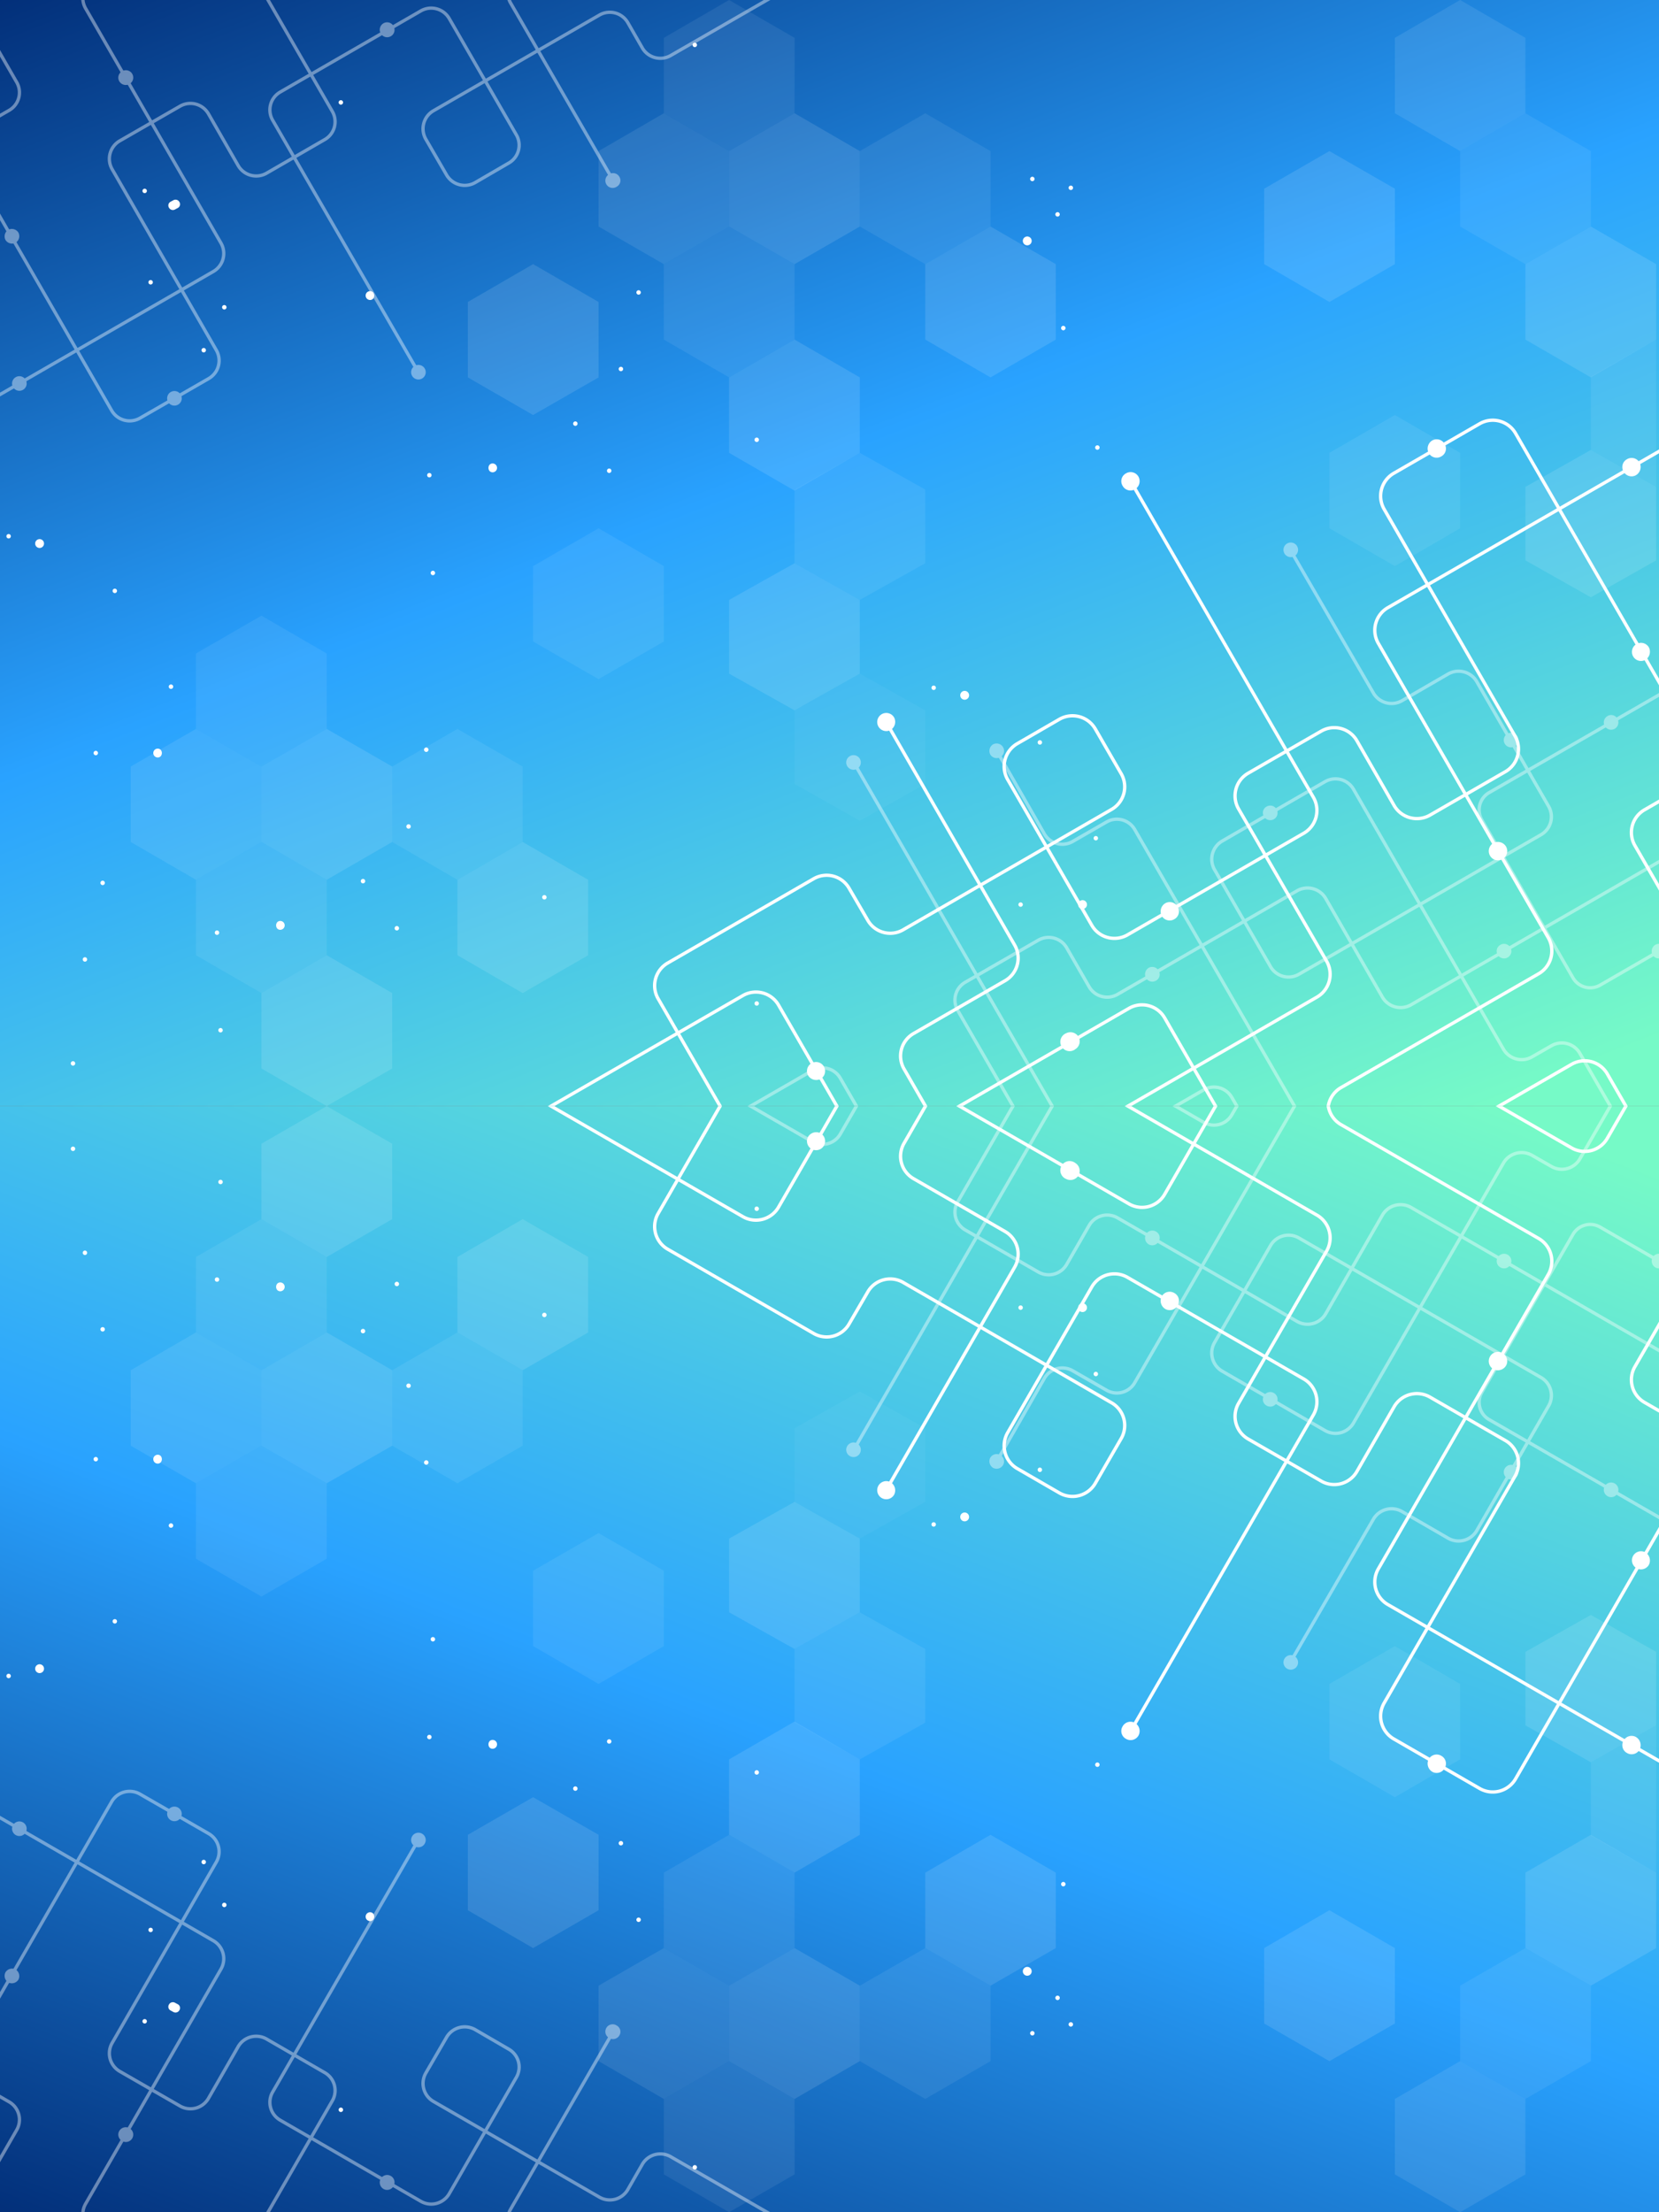 <svg xmlns="http://www.w3.org/2000/svg" xmlns:xlink="http://www.w3.org/1999/xlink" width="750" height="1000"><rect width="100%" height="100%" fill="#808080" stroke="none"/><defs><linearGradient id="b" x1=".136" y1="-.118" x2=".817" y2="1.04" gradientUnits="objectBoundingBox"><stop offset="0" stop-color="#002871"/><stop offset=".476" stop-color="#29a2ff"/><stop offset="1" stop-color="#76fac7"/></linearGradient><linearGradient id="a" x1="-8.027" y1="-4.839" x2="-8.027" y2="-5.838" gradientUnits="objectBoundingBox"><stop offset="0" stop-color="#fff" stop-opacity=".502"/><stop offset="1" stop-color="#fff"/></linearGradient><linearGradient id="c" x1="-8.027" y1="-4.847" x2="-8.027" y2="-5.847" xlink:href="#a"/><linearGradient id="d" x1="-8.042" y1="-4.847" x2="-8.042" y2="-5.847" xlink:href="#a"/><linearGradient id="e" x1="-8.027" y1="-4.846" x2="-8.027" y2="-5.847" xlink:href="#a"/><linearGradient id="f" x1="-8.027" y1="-4.846" x2="-8.027" y2="-5.847" xlink:href="#a"/><linearGradient id="g" x1="-8.042" y1="-4.846" x2="-8.042" y2="-5.847" xlink:href="#a"/><linearGradient id="h" x1="-8.028" y1="-4.846" x2="-8.028" y2="-5.846" xlink:href="#a"/><linearGradient id="i" x1="-8.027" y1="-4.839" x2="-8.027" y2="-5.838" xlink:href="#a"/><linearGradient id="j" x1="-8.027" y1="-4.996" x2="-8.027" y2="-5.996" xlink:href="#a"/><linearGradient id="k" x1="-8.027" y1="-4.846" x2="-8.027" y2="-5.847" xlink:href="#a"/><linearGradient id="l" x1="-8.028" y1="-4.996" x2="-8.028" y2="-5.996" xlink:href="#a"/><linearGradient id="m" x1="-8.028" y1="-4.996" x2="-8.028" y2="-5.996" xlink:href="#a"/><linearGradient id="n" x1="-8.027" y1="-4.846" x2="-8.027" y2="-5.847" xlink:href="#a"/><linearGradient id="o" x1="-8.042" y1="-4.839" x2="-8.042" y2="-5.838" xlink:href="#a"/><linearGradient id="p" x1="-8.028" y1="-4.847" x2="-8.028" y2="-5.847" xlink:href="#a"/><linearGradient id="q" x1="-8.027" y1="-4.847" x2="-8.027" y2="-5.847" xlink:href="#a"/><linearGradient id="r" x1="-8.027" y1="-4.988" x2="-8.027" y2="-5.987" xlink:href="#a"/><linearGradient id="s" x1="-8.027" y1="-4.839" x2="-8.027" y2="-5.837" xlink:href="#a"/><linearGradient id="t" x1="-16.583" y1="-4.988" x2="-16.583" y2="-5.987" xlink:href="#a"/><linearGradient id="u" x1="-8.027" y1="-4.846" x2="-8.027" y2="-5.847" xlink:href="#a"/><linearGradient id="v" x1="-8.027" y1="-4.839" x2="-8.027" y2="-5.837" xlink:href="#a"/><linearGradient id="w" x1="-8.027" y1="-4.839" x2="-8.027" y2="-5.837" xlink:href="#a"/><linearGradient id="x" x1="-8.028" y1="-4.847" x2="-8.028" y2="-5.847" xlink:href="#a"/><linearGradient id="y" x1="-8.042" y1="-4.847" x2="-8.042" y2="-5.847" xlink:href="#a"/><linearGradient id="z" x1="-8.027" y1="-4.847" x2="-8.027" y2="-5.847" xlink:href="#a"/><linearGradient id="A" x1="-8.028" y1="-4.846" x2="-8.028" y2="-5.847" xlink:href="#a"/><linearGradient id="C" x1=".136" y1="1.118" x2=".817" y2="-.04" xlink:href="#b"/><linearGradient id="D" x1="-8.027" y1="5.839" x2="-8.027" y2="6.838" xlink:href="#a"/><linearGradient id="E" x1="-8.027" y1="5.847" x2="-8.027" y2="6.847" xlink:href="#a"/><linearGradient id="F" x1="-8.042" y1="5.847" x2="-8.042" y2="6.847" xlink:href="#a"/><linearGradient id="G" x1="-8.027" y1="5.846" x2="-8.027" y2="6.847" xlink:href="#a"/><linearGradient id="H" x1="-8.027" y1="5.846" x2="-8.027" y2="6.847" xlink:href="#a"/><linearGradient id="I" x1="-8.042" y1="5.846" x2="-8.042" y2="6.847" xlink:href="#a"/><linearGradient id="J" x1="-8.028" y1="5.846" x2="-8.028" y2="6.846" xlink:href="#a"/><linearGradient id="K" x1="-8.027" y1="5.839" x2="-8.027" y2="6.838" xlink:href="#a"/><linearGradient id="L" x1="-8.027" y1="5.996" x2="-8.027" y2="6.996" xlink:href="#a"/><linearGradient id="M" x1="-8.027" y1="5.846" x2="-8.027" y2="6.847" xlink:href="#a"/><linearGradient id="N" x1="-8.028" y1="5.996" x2="-8.028" y2="6.996" xlink:href="#a"/><linearGradient id="O" x1="-8.028" y1="5.996" x2="-8.028" y2="6.996" xlink:href="#a"/><linearGradient id="P" x1="-8.027" y1="5.846" x2="-8.027" y2="6.847" xlink:href="#a"/><linearGradient id="Q" x1="-8.042" y1="5.839" x2="-8.042" y2="6.838" xlink:href="#a"/><linearGradient id="R" x1="-8.028" y1="5.847" x2="-8.028" y2="6.847" xlink:href="#a"/><linearGradient id="S" x1="-8.027" y1="5.847" x2="-8.027" y2="6.847" xlink:href="#a"/><linearGradient id="T" x1="-8.027" y1="5.988" x2="-8.027" y2="6.987" xlink:href="#a"/><linearGradient id="U" x1="-8.027" y1="5.839" x2="-8.027" y2="6.837" xlink:href="#a"/><linearGradient id="V" x1="-16.583" y1="5.988" x2="-16.583" y2="6.987" xlink:href="#a"/><linearGradient id="W" x1="-8.027" y1="5.846" x2="-8.027" y2="6.847" xlink:href="#a"/><linearGradient id="X" x1="-8.027" y1="5.839" x2="-8.027" y2="6.837" xlink:href="#a"/><linearGradient id="Y" x1="-8.027" y1="5.839" x2="-8.027" y2="6.837" xlink:href="#a"/><linearGradient id="Z" x1="-8.028" y1="5.847" x2="-8.028" y2="6.847" xlink:href="#a"/><linearGradient id="aa" x1="-8.042" y1="5.847" x2="-8.042" y2="6.847" xlink:href="#a"/><linearGradient id="ab" x1="-8.027" y1="5.847" x2="-8.027" y2="6.847" xlink:href="#a"/><linearGradient id="ac" x1="-8.028" y1="5.846" x2="-8.028" y2="6.847" xlink:href="#a"/><clipPath id="B"><path transform="translate(166.8 364.9)" fill="none" d="M0 0h750v500H0z"/></clipPath><clipPath id="ad"><path fill="none" d="M0 0h750v500H0z"/></clipPath></defs><path fill="url(#b)" d="M0 0h750v500H0z"/><g opacity=".23"><path d="M466.9 382l29.5-17.1L526 382v34.1l-29.6 17.1-29.5-17.1z" opacity=".6" fill="url(#a)" transform="translate(-166.8 -364.9)"/><path d="M466.9 484.3l29.5-17 29.6 17v34.1l-29.6 17.1-29.5-17.1z" opacity=".6" fill="url(#c)" transform="translate(-166.8 -364.9)"/><path d="M585.1 484.3l29.5-17 29.5 17v34.1l-29.5 17.1-29.5-17.1z" fill="url(#d)" transform="translate(-166.8 -364.9)"/><path d="M496.4 433.2l29.6-17.1 29.5 17.1v34.1l-29.5 17-29.6-17z" fill="url(#e)" transform="translate(-166.8 -364.9)"/><path d="M555.5 433.2l29.6-17.1 29.5 17.1v34.1l-29.5 17-29.6-17z" opacity=".6" fill="url(#f)" transform="translate(-166.8 -364.9)"/><path d="M437.4 433.2l29.5-17.1 29.5 17.1v34.1l-29.5 17-29.5-17z" opacity=".8" fill="url(#g)" transform="translate(-166.8 -364.9)"/><path d="M378.3 501.4l29.5-17.1 29.6 17.1v34.1l-29.6 17-29.5-17z" fill="url(#h)" transform="translate(-166.8 -364.9)"/><path d="M496.4 535.5l29.6-17.1 29.5 17.1v34.1L526 586.7l-29.6-17.1z" fill="url(#i)" transform="translate(-166.8 -364.9)"/><path d="M496.4 636.1l29.6-16.6 29.5 16.6v33.3L526 686l-29.6-16.6z" fill="url(#j)" transform="translate(-166.8 -364.9)"/><path d="M407.8 620.8l29.6-17.1 29.5 17.1v34.1l-29.5 17-29.6-17z" opacity=".6" fill="url(#k)" transform="translate(-166.8 -364.9)"/><path d="M526 586.2l29.5-16.6 29.6 16.6v33.3l-29.6 16.6-29.5-16.6z" opacity=".6" fill="url(#l)" transform="translate(-166.8 -364.9)"/><path d="M526 686l29.5-16.6 29.6 16.6v33.3l-29.6 16.6-29.5-16.6z" opacity=".3" fill="url(#m)" transform="translate(-166.8 -364.9)"/><path d="M585.1 586.7l29.5-17.1 29.5 17.1v34.1l-29.5 17-29.5-17z" opacity=".8" fill="url(#g)" transform="translate(-166.8 -364.9)"/></g><g opacity=".23"><path d="M826.9 433.2l29.5-17.1 29.6 17.1v34.1l-29.6 17-29.5-17z" opacity=".6" fill="url(#n)" transform="translate(-166.8 -364.9)"/><path d="M856.4 382l29.6-17.1 29.5 17.1v34.1L886 433.2l-29.6-17.1z" fill="url(#i)" transform="translate(-166.8 -364.9)"/><path d="M797.4 382l29.5-17.1 29.5 17.1v34.1l-29.5 17.1-29.5-17.1z" opacity=".8" fill="url(#o)" transform="translate(-166.8 -364.9)"/><path d="M738.3 450.2l29.5-17 29.6 17v34.1l-29.6 17.1-29.5-17.1z" fill="url(#p)" transform="translate(-166.8 -364.9)"/><path d="M856.4 484.3l29.6-17 29.5 17v34.1L886 535.5l-29.6-17.1z" fill="url(#q)" transform="translate(-166.8 -364.9)"/><path d="M856.4 585l29.6-16.7 29.5 16.7v33.2L886 634.9l-29.6-16.7z" fill="url(#r)" transform="translate(-166.8 -364.9)"/><path d="M767.8 569.6l29.6-17.1 29.5 17.1v34.1l-29.5 17.1-29.6-17.1z" opacity=".6" fill="url(#s)" transform="translate(-166.8 -364.9)"/><path d="M886 535.1l29.5-16.7V585L886 568.3z" opacity=".6" fill="url(#t)" transform="translate(-166.8 -364.9)"/><path d="M886 634.9l29.5-16.7v66.6L886 668.1z" opacity=".3" fill="url(#t)" transform="translate(-166.8 -364.9)"/></g><g opacity=".23"><path d="M255.4 660.3l29.6-17.1 29.5 17.1v34.1l-29.5 17-29.6-17z" opacity=".6" fill="url(#u)" transform="translate(-166.8 -364.9)"/><path d="M255.4 762.6l29.6-17.1 29.5 17.1v34.1L285 813.8l-29.6-17.1z" opacity=".6" fill="url(#v)" transform="translate(-166.8 -364.9)"/><path d="M373.6 762.6l29.5-17.1 29.6 17.1v34.1l-29.6 17.1-29.5-17.1z" fill="url(#w)" transform="translate(-166.8 -364.9)"/><path d="M285 711.4l29.5-17 29.6 17v34.1l-29.6 17.1-29.5-17.1z" fill="url(#x)" transform="translate(-166.8 -364.9)"/><path d="M344.1 711.4l29.5-17 29.5 17v34.1l-29.5 17.1-29.5-17.1z" opacity=".6" fill="url(#y)" transform="translate(-166.8 -364.9)"/><path d="M225.9 711.4l29.5-17 29.6 17v34.1l-29.6 17.1-29.5-17.1z" opacity=".8" fill="url(#z)" transform="translate(-166.8 -364.9)"/><path d="M166.8 779.7l29.5-17.1 29.6 17.1v34.1l-29.6 17-29.5-17z" fill="url(#n)" transform="translate(-166.8 -364.9)"/><path d="M285 813.8l29.5-17.1 29.6 17.1v34.1l-29.6 17-29.5-17z" fill="url(#A)" transform="translate(-166.8 -364.9)"/></g><g clip-path="url(#B)" transform="translate(-166.8 -364.9)"><path d="M410.2 868.2l92.5-53.3a11.8 11.8 0 0116.1 4.4l34.3 59.4a11.9 11.9 0 0016.1 4.3l108-62.3a11.8 11.8 0 0116.1 4.3l30.8 53.4a11.9 11.9 0 01-4.3 16.1l-43.4 25a11.9 11.9 0 01-16.1-4.3l-11.8-20.4a11.9 11.9 0 014.3-16.1l109.4-63.1a11.9 11.9 0 004.4-16.1l-39.9-69a11.8 11.8 0 014.4-16.1l33-19a11.8 11.8 0 0116.1 4.3l16.9 29.4a11.9 11.9 0 0016.1 4.3l34.2-19.7a11.8 11.8 0 004.3-16.1L792.5 595a11.9 11.9 0 014.3-16.1l39-22.5a11.9 11.9 0 0116.1 4.3l113.9 197.4a11.8 11.8 0 0016.1 4.3l36-20.7" fill="none" stroke="#fff" stroke-linecap="round" stroke-linejoin="round" stroke-width="1.5"/><path d="M781.9 1207.3l-23.6-40.8a11.7 11.7 0 00-16-4.3l-26.4 15.2a11.7 11.7 0 01-16.1-4.3l-40.9-70.8a11.9 11.9 0 014.3-16.1l137.5-79.2a11.7 11.7 0 0116 4.3l31.9 55.2a11.9 11.9 0 01-4.3 16.1l-58.5 33.7a11.8 11.8 0 01-16.1-4.3l-85.2-147.6a11.7 11.7 0 00-16.1-4.3l-11.1 6.4a11.7 11.7 0 01-16-4.3l-65.8-114.1a11.7 11.7 0 014.3-16l41.4-23.9a11.8 11.8 0 004.3-16.1l-58.1-100.8" fill="none" stroke="#fff" stroke-linecap="round" stroke-linejoin="round" stroke-width="1.5"/><path d="M986.4 687.1L910.2 731a11.8 11.8 0 00-4.3 16.1l82.4 142.8a11.7 11.7 0 0016 4.3l34.3-19.7a11.9 11.9 0 004.3-16.1l-22.5-39a11.9 11.9 0 00-16.1-4.3l-71.4 41.2a11.8 11.8 0 00-4.3 16.1l65.7 114a11.8 11.8 0 01-4.3 16.1l-41.4 23.9a11.9 11.9 0 01-16.1-4.3l-12.8-22.2a11.8 11.8 0 00-16.1-4.4l-102 58.9a11.9 11.9 0 01-16.1-4.3L753.2 994a11.9 11.9 0 00-16.1-4.4l-162 93.5M514.3 977.8l22.2-12.8a11.8 11.8 0 004.3-16.1l-76.5-132.6a11.8 11.8 0 014.4-16.1l66-38.1a11.7 11.7 0 0116 4.4l8.4 14.4a11.7 11.7 0 0016 4.3l94.2-54.4a11.8 11.8 0 004.4-16.1l-11.8-20.4a11.9 11.9 0 00-16.1-4.3l-19.2 11.1a11.9 11.9 0 00-4.3 16.1l38.1 66a11.8 11.8 0 0016.1 4.3l79.8-46a11.9 11.9 0 004.3-16.1L678 582.5" fill="none" stroke="#fff" stroke-linecap="round" stroke-linejoin="round" stroke-width="1.5"/><path d="M1020.1 1069.9L893.4 850.3a11.8 11.8 0 00-16.1-4.3l-58.2 33.5a11.9 11.9 0 00-4.3 16.1l23.9 41.4a11.8 11.8 0 0016.1 4.3l141.6-81.6a11.8 11.8 0 0116.1 4.3l48.4 84a11.9 11.9 0 0016.1 4.3l46.8-27" fill="none" stroke="#fff" stroke-linecap="round" stroke-linejoin="round" stroke-width="1.5"/><path d="M917.9 568.3l-123.7 71.3a11.8 11.8 0 00-4.3 16.1l76.9 133.2a11.9 11.9 0 01-4.3 16.1l-89.4 51.5a11.8 11.8 0 00-4.4 16.1l105.6 183a11.8 11.8 0 0016.1 4.3l19.2-11a11.8 11.8 0 0116.1 4.3l30.8 53.4M553.1 1045l76.6-44.2a11.4 11.4 0 0115.4 4.1l51.8 89.7a11.3 11.3 0 01-4.2 15.4l-76.6 44.2" fill="none" stroke="#fff" stroke-linecap="round" stroke-linejoin="round" stroke-width="1.5"/><path d="M999.5 1034.2a4.143 4.143 0 11-4.1-7.2 4 4 0 015.6 1.5 4.1 4.1 0 01-1.5 5.7zM933.3 795.3a4.2 4.2 0 01-5.7-1.5 4.1 4.1 0 011.5-5.7 4.2 4.2 0 014.2 7.2zM1034 843a4.1 4.1 0 01-5.7-1.5 4.143 4.143 0 117.2-4.1 4 4 0 01-1.5 5.6zM900.1 920.3a4.3 4.3 0 01-5.7-1.5 4.168 4.168 0 115.7 1.5zM679.9 586.1a4.1 4.1 0 01-5.6-1.6 4 4 0 011.5-5.6 4.1 4.1 0 015.7 1.5 4.3 4.3 0 01-1.6 5.7zM697.7 780.4a4.1 4.1 0 01-5.7-1.5 4.3 4.3 0 011.6-5.7 4.1 4.1 0 015.6 1.6 4 4 0 01-1.5 5.6zM569.4 694.9a4.1 4.1 0 111.6-5.7 4.3 4.3 0 01-1.6 5.7zM618.4 922.6a4.3 4.3 0 01-5.7-1.6 4.1 4.1 0 011.6-5.6 4 4 0 015.6 1.5 4.1 4.1 0 01-1.5 5.7zM652.9 839.2a4.2 4.2 0 11-4.2-7.2 4.3 4.3 0 015.7 1.6 4.2 4.2 0 01-1.5 5.6zM537.8 852.6a4.3 4.3 0 01-5.7-1.6 4.1 4.1 0 115.7 1.6zM527.4 975.1a4.3 4.3 0 01-5.7-1.6 3.911 3.911 0 115.7 1.6zM598.4 1023.7a4.3 4.3 0 01-5.7-1.5 4.168 4.168 0 115.7 1.5zM625.6 1153.5a4.2 4.2 0 11-4.2-7.2 4.3 4.3 0 015.7 1.6 4.1 4.1 0 01-1.5 5.6zM686.4 1023.7a4.168 4.168 0 111.5-5.7 4.3 4.3 0 01-1.5 5.7zM682.6 1143.3a4.1 4.1 0 01-5.7-1.5 4.2 4.2 0 011.5-5.7 4.3 4.3 0 015.7 1.5 4.1 4.1 0 01-1.5 5.7zM771.2 1188.7a4.2 4.2 0 111.079-5.455 4.2 4.2 0 01-1.079 5.455zM1002.9 755.1a4.1 4.1 0 01-5.7-1.5 4.143 4.143 0 117.2-4.1 4.1 4.1 0 01-1.5 5.6zM910.6 663.2a4.1 4.1 0 111.6-5.7 4.3 4.3 0 01-1.6 5.7zM818.4 571.2a4.1 4.1 0 01-5.7-1.5 4.3 4.3 0 011.6-5.7 4.1 4.1 0 015.6 1.6 4 4 0 01-1.5 5.6zM906.4 579.7a4.1 4.1 0 01-5.6-1.6 4 4 0 011.5-5.6 4.1 4.1 0 015.7 1.5 4.3 4.3 0 01-1.6 5.7zM846.1 753.2a4.1 4.1 0 01-5.7-1.5 4.2 4.2 0 011.5-5.7 4.3 4.3 0 015.7 1.5 4.1 4.1 0 01-1.5 5.7zM885.9 1010.6a4.3 4.3 0 01-5.7-1.6 4.1 4.1 0 011.6-5.6 4 4 0 015.6 1.5 4.1 4.1 0 01-1.5 5.7zM819.1 1102.2a4.2 4.2 0 01-5.7-1.6 4 4 0 011.5-5.6 4.1 4.1 0 015.7 1.5 4.3 4.3 0 01-1.5 5.7zM1041.9 915.7a4 4 0 01-5.6-1.5 4.1 4.1 0 011.5-5.7 4.3 4.3 0 015.7 1.6 4.1 4.1 0 01-1.6 5.6z" fill="#fff"/><g opacity=".4"><path d="M1065.1 915.9l-73.8 42.4a9.5 9.5 0 01-12.8-3.5l-27.3-47.3a9.3 9.3 0 00-12.8-3.4l-86 49.6a9.4 9.4 0 01-12.8-3.4L815 907.7a9.4 9.4 0 013.5-12.8L853 875a9.3 9.3 0 0112.8 3.4l9.4 16.3a9.4 9.4 0 01-3.4 12.8l-87.2 50.2a9.5 9.5 0 00-3.4 12.9l31.7 54.9a9.4 9.4 0 01-3.4 12.8l-26.3 15.2a9.4 9.4 0 01-12.8-3.4l-13.6-23.5a9.4 9.4 0 00-12.8-3.4l-27.2 15.7a9.4 9.4 0 00-3.4 12.8l47.1 81.8a9.4 9.4 0 01-3.4 12.8l-31.1 17.9a9.4 9.4 0 01-12.8-3.4l-90.7-157.3a9.4 9.4 0 00-12.8-3.4l-28.7 16.5" fill="none" stroke="#fff" stroke-linecap="round" stroke-linejoin="round" stroke-width="1.5"/><path d="M750.2 613.6l37.5 64.6a9.5 9.5 0 0012.8 3.5l21.1-12.2a9.5 9.5 0 0112.8 3.5l32.5 56.4a9.4 9.4 0 01-3.4 12.8L754 805.3a9.4 9.4 0 01-12.8-3.4l-25.4-44a9.5 9.5 0 013.5-12.8l46.6-26.9a9.4 9.4 0 0112.8 3.5l67.8 117.5a9.5 9.5 0 0012.8 3.5l8.9-5.1A9.4 9.4 0 01881 841l52.4 90.8a9.4 9.4 0 01-3.5 12.8l-32.9 19a9.5 9.5 0 00-3.5 12.9l46.3 80.3" fill="none" stroke="#fff" stroke-linecap="round" stroke-linejoin="round" stroke-width="1.5"/><path d="M606.1 1060.1l60.7-35a9.4 9.4 0 003.4-12.8l-65.6-113.8a9.4 9.4 0 00-12.8-3.4l-27.3 15.7a9.4 9.4 0 00-3.4 12.8l17.9 31.1a9.4 9.4 0 0012.8 3.4l56.9-32.8a9.5 9.5 0 003.5-12.8l-52.4-90.8a9.3 9.3 0 013.4-12.8l33-19a9.4 9.4 0 0112.8 3.4l10.2 17.7a9.4 9.4 0 0012.8 3.4l81.3-46.9a9.5 9.5 0 0112.8 3.5l25.7 44.7a9.5 9.5 0 0012.9 3.4l129-74.4M982.1 828.5l-17.7 10.2a9.4 9.4 0 00-3.4 12.9l60.9 105.6a9.4 9.4 0 01-3.4 12.8l-52.6 30.3a9.3 9.3 0 01-12.8-3.4l-6.6-11.5a9.4 9.4 0 00-12.8-3.4l-75.1 43.3a9.3 9.3 0 00-3.4 12.8l9.4 16.2a9.4 9.4 0 0012.8 3.5l15.3-8.9a9.4 9.4 0 003.4-12.8l-30.3-52.5a9.4 9.4 0 00-12.8-3.5l-63.6 36.7a9.3 9.3 0 00-3.4 12.8l65.8 113.8" fill="none" stroke="#fff" stroke-linecap="round" stroke-linejoin="round" stroke-width="1.5"/><path d="M552.8 709.6l127.3 220.5a9.6 9.6 0 0012.9 3.5l46.3-26.8a9.5 9.5 0 003.5-12.8l-19.1-33a9.3 9.3 0 00-12.8-3.4l-112.8 65a9.4 9.4 0 01-12.8-3.4l-38.6-66.9a9.3 9.3 0 00-12.8-3.4l-37.3 21.5" fill="none" stroke="#fff" stroke-linecap="round" stroke-linejoin="round" stroke-width="1.5"/><path d="M660.7 1154.7l98.4-56.8a9.4 9.4 0 003.5-12.8L701.4 979a9.4 9.4 0 013.4-12.8l71.2-41.1a9.3 9.3 0 003.4-12.8l-99.6-172.4a9.3 9.3 0 00-12.8-3.4l-15.3 8.8a9.4 9.4 0 01-12.8-3.5l-21.5-37.5M951.2 775l-61 35.2a9 9 0 01-12.3-3.3l-41.2-71.4a9 9 0 013.3-12.3l82.4-47.4" fill="none" stroke="#fff" stroke-linecap="round" stroke-linejoin="round" stroke-width="1.5"/><path d="M551 706.7a3.3 3.3 0 11-1.2 4.5 3.3 3.3 0 011.2-4.5zM615.7 701.4a3.4 3.4 0 014.6 1.3 3.3 3.3 0 01-1.3 4.5 3.4 3.4 0 01-4.5-1.2 3.5 3.5 0 011.2-4.6zM648.4 973.9a3.3 3.3 0 013.3 5.7 3.2 3.2 0 01-4.5-1.2 3.3 3.3 0 011.2-4.5zM568.2 935.9a3.3 3.3 0 11-1.2 4.5 3.3 3.3 0 011.2-4.5zM674.8 874.4a3.3 3.3 0 11-1.114 4.5 3.3 3.3 0 011.114-4.5zM850.2 1140.6a3.3 3.3 0 11-1.2 4.5 3.3 3.3 0 011.2-4.5zM836 985.7a3.3 3.3 0 014.5 1.3 3.2 3.2 0 01-1.2 4.5 3.337 3.337 0 11-3.3-5.8zM938.2 1053.9a3.3 3.3 0 11-1.2 4.5 3.3 3.3 0 011.2-4.5zM899.2 872.5a3.3 3.3 0 11-1.2 4.6 3.4 3.4 0 011.2-4.6zM871.8 938.9a3.3 3.3 0 014.5 1.2 3.4 3.4 0 01-1.2 4.5 3.3 3.3 0 11-3.3-5.7zM963.4 928.3a3.3 3.3 0 11-1.2 4.5 3.3 3.3 0 011.2-4.5zM971.7 830.7a3.337 3.337 0 013.3 5.8 3.337 3.337 0 11-3.3-5.8zM915.1 792a3.3 3.3 0 11-1.2 4.5 3.4 3.4 0 011.2-4.5zM893.5 688.6a3.2 3.2 0 014.5 1.2 3.3 3.3 0 11-4.5-1.2zM845.1 792a3.3 3.3 0 11-1.2 4.5 3.2 3.2 0 011.2-4.5zM848.1 696.7a3.3 3.3 0 11-1.022 4.4 3.3 3.3 0 011.022-4.4zM748.5 610.7a3.3 3.3 0 11-1.022 4.4 3.3 3.3 0 011.022-4.4zM593 1005.9a3.3 3.3 0 014.5 1.2 3.337 3.337 0 01-5.8 3.3 3.3 3.3 0 011.3-4.5zM666.4 1079.1a3.4 3.4 0 014.5 1.2 3.3 3.3 0 11-4.5-1.2zM739.9 1152.4a3.2 3.2 0 014.5 1.2 3.3 3.3 0 11-4.5-1.2zM669.8 1145.7a3.3 3.3 0 11-1.2 4.5 3.2 3.2 0 011.2-4.5zM717.8 1007.4a3.5 3.5 0 014.6 1.2 3.4 3.4 0 01-1.3 4.6 3.3 3.3 0 01-4.5-1.3 3.4 3.4 0 011.2-4.5zM686.1 802.4a3.3 3.3 0 014.5 1.3 3.2 3.2 0 01-1.2 4.5 3.3 3.3 0 01-4.5-1.2 3.4 3.4 0 011.2-4.6zM739.4 729.5a3.3 3.3 0 11-1.2 4.5 3.2 3.2 0 011.2-4.5zM561.8 878a3.4 3.4 0 014.6 1.2 3.337 3.337 0 01-5.8 3.3 3.4 3.4 0 011.2-4.5z" fill="#fff"/></g><g opacity=".4"><path d="M569.2 305.6L495.4 348a9.5 9.5 0 01-12.8-3.5l-27.3-47.3a9.3 9.3 0 00-5.689-4.377 9.3 9.3 0 00-7.111.977l-86 49.6a9.4 9.4 0 01-12.8-3.4l-24.6-42.6a9.5 9.5 0 013.5-12.8l34.5-19.9a9.4 9.4 0 017.158-.985A9.4 9.4 0 01370 268.1l9.3 16.3a9.4 9.4 0 01-3.4 12.8l-87.1 50.2a9.5 9.5 0 00-3.5 12.9l31.7 54.9a9.3 9.3 0 01-3.4 12.8l-26.3 15.2a9.4 9.4 0 01-12.8-3.4L261 416.3a9.4 9.4 0 00-12.8-3.4l-27.3 15.7a9.4 9.4 0 00-3.4 12.8l47.1 81.8a9.4 9.4 0 01-3.4 12.8l-31.1 17.9a9.4 9.4 0 01-12.8-3.4l-90.7-157.3a9.3 9.3 0 00-5.689-4.377 9.3 9.3 0 00-7.111.977l-28.7 16.5" fill="none" stroke="#fff" stroke-linecap="round" stroke-linejoin="round" stroke-width="1.5"/><path d="M254.3 3.3l37.6 64.6a9.4 9.4 0 0012.8 3.5l21-12.2a9.5 9.5 0 0112.8 3.5l32.5 56.4a9.4 9.4 0 01-3.4 12.8L258.2 195a9.4 9.4 0 01-7.158.985 9.4 9.4 0 01-5.742-4.385l-25.3-44a9.3 9.3 0 01-.977-7.111 9.3 9.3 0 014.377-5.689l46.6-26.9a9.4 9.4 0 0112.8 3.5l67.9 117.5a9.4 9.4 0 0012.8 3.5l8.8-5.1a9.3 9.3 0 017.111-.977 9.3 9.3 0 015.689 4.377l52.4 90.8a9.4 9.4 0 01-3.4 12.8l-33 19.1a9.4 9.4 0 00-3.5 12.8l46.4 80.3" fill="none" stroke="#fff" stroke-linecap="round" stroke-linejoin="round" stroke-width="1.5"/><path d="M110.2 449.8l60.7-35a9.3 9.3 0 004.377-5.689A9.3 9.3 0 00174.3 402l-65.6-113.8a9.4 9.4 0 00-12.8-3.4l-27.2 15.7a9.5 9.5 0 00-3.5 12.8l18 31.1a9.3 9.3 0 005.689 4.377A9.3 9.3 0 0096 347.8l56.8-32.8a9.4 9.4 0 003.5-12.8l-52.4-90.8a9.4 9.4 0 013.4-12.8l33-19a9.3 9.3 0 017.111-.977A9.3 9.3 0 01153.1 183l10.2 17.7a9.4 9.4 0 0012.8 3.4l81.3-46.9a9.5 9.5 0 0112.8 3.5l25.8 44.7a9.4 9.4 0 0012.8 3.4l129-74.4M486.2 218.2l-17.7 10.2a9.5 9.5 0 00-3.4 12.9L526 346.9a9.3 9.3 0 01.977 7.111 9.3 9.3 0 01-4.377 5.689L470 390a9.4 9.4 0 01-12.8-3.4l-6.6-11.5a9.4 9.4 0 00-12.8-3.4L362.7 415a9.4 9.4 0 00-3.4 12.8l9.4 16.2a9.5 9.5 0 0012.8 3.5l15.3-8.9a9.3 9.3 0 003.4-12.8l-30.3-52.5a9.4 9.4 0 00-12.8-3.5l-63.6 36.7a9.3 9.3 0 00-3.4 12.8l65.8 113.8" fill="none" stroke="#fff" stroke-linecap="round" stroke-linejoin="round" stroke-width="1.5"/><path d="M57 99.3l127.3 220.5a9.4 9.4 0 0012.8 3.5l46.3-26.8a9.4 9.4 0 003.5-12.8l-19-33a9.5 9.5 0 00-12.9-3.4l-112.7 65.1a9.6 9.6 0 01-12.9-3.5L50.8 242a9.3 9.3 0 00-5.689-4.377A9.3 9.3 0 0038 238.6L.7 260.1" fill="none" stroke="#fff" stroke-linecap="round" stroke-linejoin="round" stroke-width="1.5"/><path d="M164.8 544.4l98.5-56.8a9.4 9.4 0 003.4-12.8l-61.2-106.1a9.4 9.4 0 013.4-12.8l71.2-41.1a9.3 9.3 0 004.435-5.666A9.3 9.3 0 00283.6 302l-99.7-172.4a9.3 9.3 0 00-5.689-4.377 9.3 9.3 0 00-7.111.977l-15.3 8.8a9.4 9.4 0 01-12.8-3.4L121.5 94M455.3 164.7l-61 35.2a9 9 0 01-6.834.9 9 9 0 01-5.466-4.2l-41.2-71.4a9.1 9.1 0 013.3-12.3l82.4-47.4" fill="none" stroke="#fff" stroke-linecap="round" stroke-linejoin="round" stroke-width="1.5"/><path d="M55.1 96.4a3.3 3.3 0 014.5 1.2 3.2 3.2 0 01.371 2.509A3.2 3.2 0 0158.4 102.1a3.3 3.3 0 01-4.5-1.2 3.3 3.3 0 011.2-4.5zM119.9 91.1a3.3 3.3 0 012.521-.287A3.3 3.3 0 01124.4 92.4a3.3 3.3 0 01-1.2 4.5 3.5 3.5 0 01-4.6-1.2 3.4 3.4 0 011.3-4.6zM152.5 363.6a3.3 3.3 0 014.5 1.2 3.2 3.2 0 01.371 2.509 3.2 3.2 0 01-1.571 1.991 3.2 3.2 0 01-2.509.371 3.2 3.2 0 01-1.991-1.571 3.3 3.3 0 011.2-4.5zM72.3 325.6a3.3 3.3 0 014.5 1.2 3.3 3.3 0 01-1.2 4.5 3.3 3.3 0 01-4.5-1.2 3.3 3.3 0 011.2-4.5zM179 264.1a3.2 3.2 0 012.509-.371 3.2 3.2 0 011.991 1.571 3.3 3.3 0 01-1.2 4.5 3.3 3.3 0 01-4.5-1.2 3.2 3.2 0 01-.371-2.509A3.2 3.2 0 01179 264.1zM354.3 530.3a3.3 3.3 0 11-1.2 4.5 3.3 3.3 0 011.2-4.5zM340.2 375.4a3.3 3.3 0 014.5 1.3 3.337 3.337 0 11-5.8 3.3 3.4 3.4 0 011.3-4.6zM442.3 443.6a3.3 3.3 0 014.5 1.2 3.2 3.2 0 01-1.2 4.5 3.3 3.3 0 11-3.3-5.7zM403.3 262.3a3.2 3.2 0 012.509-.371 3.2 3.2 0 011.991 1.571 3.3 3.3 0 01-1.2 4.5 3.3 3.3 0 01-4.5-1.2 3.3 3.3 0 011.2-4.5zM375.9 328.6a3.3 3.3 0 014.5 1.2 3.3 3.3 0 01-1.2 4.5 3.2 3.2 0 01-2.509.371 3.2 3.2 0 01-1.991-1.571 3.3 3.3 0 011.2-4.5zM467.5 318a3.4 3.4 0 014.6 1.2 3.3 3.3 0 01.287 2.521 3.3 3.3 0 01-1.587 1.979 3.3 3.3 0 01-4.5-1.2 3.4 3.4 0 011.2-4.5zM475.8 220.4a3.4 3.4 0 014.5 1.2 3.4 3.4 0 01-1.2 4.6 3.4 3.4 0 01-4.5-1.2 3.4 3.4 0 011.2-4.6zM419.3 181.7a3.3 3.3 0 014.5 1.2 3.3 3.3 0 01-1.2 4.5 3.3 3.3 0 01-4.5-1.2 3.2 3.2 0 01-.371-2.509 3.2 3.2 0 011.571-1.991zM397.6 78.3a3.2 3.2 0 012.509-.371A3.2 3.2 0 01402.1 79.5a3.3 3.3 0 01-1.2 4.5 3.3 3.3 0 01-4.5-1.2 3.3 3.3 0 011.2-4.5zM349.2 181.7a3.3 3.3 0 014.5 1.2 3.3 3.3 0 01-1.2 4.5 3.3 3.3 0 01-4.5-1.2 3.3 3.3 0 011.2-4.5zM352.2 86.4a3.3 3.3 0 014.5 1.2 3.3 3.3 0 01-1.2 4.5 3.2 3.2 0 01-2.509.371A3.2 3.2 0 01351 90.9a3.3 3.3 0 011.2-4.5zM252.6.4a3.3 3.3 0 014.5 1.2 3.3 3.3 0 01-1.2 4.5 3.2 3.2 0 01-2.509.371A3.2 3.2 0 01251.4 4.9a3.3 3.3 0 011.2-4.5zM97.1 395.6a3.3 3.3 0 014.5 1.2 3.3 3.3 0 01-1.2 4.5 3.3 3.3 0 01-4.5-1.2 3.3 3.3 0 011.2-4.5zM170.5 468.8a3.5 3.5 0 014.6 1.2 3.5 3.5 0 01-1.2 4.6 3.5 3.5 0 01-4.6-1.2 3.5 3.5 0 011.2-4.6zM244 542.1a3.3 3.3 0 11-1.2 4.5 3.3 3.3 0 011.2-4.5zM173.9 535.4a3.3 3.3 0 11-1.2 4.5 3.3 3.3 0 011.2-4.5zM222 397.1a3.337 3.337 0 113.3 5.8 3.4 3.4 0 01-4.6-1.3 3.3 3.3 0 011.3-4.5zM190.2 192.2a3.3 3.3 0 012.555-.378 3.3 3.3 0 012.045 1.578 3.4 3.4 0 01-1.2 4.5 3.4 3.4 0 01-4.6-1.2 3.4 3.4 0 011.2-4.5zM243.5 119.2a3.3 3.3 0 014.5 1.2 3.3 3.3 0 01-1.2 4.5 3.3 3.3 0 01-4.5-1.2 3.3 3.3 0 011.2-4.5zM66 267.7a3.3 3.3 0 014.5 1.2 3.3 3.3 0 01-1.2 4.5 3.3 3.3 0 01-4.5-1.2 3.2 3.2 0 01-.371-2.509A3.2 3.2 0 0166 267.7z" fill="#fff"/></g></g><path d="M126.7 420.3a2 2 0 000-4c-2.5 0-2.5 4 0 4zM436.1 316.3a2 2 0 10-2-2 2 2 0 002 2zM489.4 410.9a2 2 0 10-2-2 2 2 0 002 2zM76.4 93.9a2 2 0 002.7.8l1.3-.7a1.9 1.9 0 00.7-2.7 2 2 0 00-2.7-.8l-1.3.7a1.9 1.9 0 00-.7 2.7zM464.4 110.9a2 2 0 10-2-2 2 2 0 002 2zM342.1 454.6a1 1 0 10-1-1 1 1 0 001 1zM461.4 409.9a1 1 0 10-1-1 1 1 0 001 1zM495.4 379.9a1 1 0 10-1-1 1 1 0 001 1zM470.1 336.6a1 1 0 10-1-1 1 1 0 001 1zM422.1 311.9a1 1 0 10-1-1 1 1 0 001 1zM17.9 247.7a2 2 0 10-2-2 2 2 0 002 2zM71.3 342.4c2.5 0 2.5-4 0-4a2 2 0 000 4zM43.3 341.4a1 1 0 10-1-1 1 1 0 001 1zM77.3 311.4a1 1 0 10-1-1 1 1 0 001 1zM51.9 268.1a1 1 0 10-1-1 1 1 0 001 1zM3.9 243.4a1 1 0 10-1-1 1 1 0 001 1zM164.1 399.3a1 1 0 10-1-1 1 1 0 001 1zM184.7 374.6a1 1 0 10-1-1 1 1 0 001 1zM98.1 422.6a1 1 0 10-1-1 1 1 0 001 1zM192.7 339.9a1 1 0 10-1-1 1 1 0 001 1zM92.1 159.3a1 1 0 10-1-1 1 1 0 001 1zM101.4 139.9a1 1 0 10-1-1 1 1 0 001 1zM68.1 128.6a1 1 0 10-1-1 1 1 0 001 1zM65.4 87.3a1 1 0 10-1-1 1 1 0 001 1zM154.1 47.3a1 1 0 10-1-1 1 1 0 001 1zM314.1 21.3a1 1 0 10-1-1 1 1 0 001 1zM466.7 81.9a1 1 0 10-1-1 1 1 0 001 1zM484.1 85.9a1 1 0 10-1-1 1 1 0 001 1zM478.1 97.9a1 1 0 10-1-1 1 1 0 001 1zM480.7 149.3a1 1 0 10-1-1 1 1 0 001 1zM496.1 203.3a1 1 0 10-1-1 1 1 0 001 1zM246.1 406.6a1 1 0 10-1-1 1 1 0 001 1zM179.4 420.6a1 1 0 10-1-1 1 1 0 001 1zM38.4 434.7a1 1 0 10-1-1 1 1 0 001 1zM46.4 400.1a1 1 0 10-1-1 1 1 0 001 1zM99.7 466.7a1 1 0 10-1-1 1 1 0 001 1zM222.7 213.5a2 2 0 000-4c-2.5 0-2.5 4 0 4zM167.3 135.6c2.5 0 2.5-4 0-4a2 2 0 000 4zM260.1 192.5a1 1 0 10-1-1 1 1 0 001 1zM280.7 167.8a1 1 0 10-1-1 1 1 0 001 1zM194.1 215.8a1 1 0 10-1-1 1 1 0 001 1zM288.7 133.2a1 1 0 10-1-1 1 1 0 001 1zM342.1 199.8a1 1 0 10-1-1 1 1 0 001 1zM275.4 213.8a1 1 0 10-1-1 1 1 0 001 1zM195.7 260a1 1 0 10-1-1 1 1 0 001 1zM33 481.7a1 1 0 10-1-1 1 1 0 001 1z" fill="#fff"/><g><path transform="translate(0 500)" fill="url(#C)" d="M0 0h750v500H0z"/><g opacity=".23"><path d="M466.9 416.1l29.5 17.1 29.6-17.1V382l-29.6-17.1-29.5 17.1z" transform="translate(-166.8 566.8)" opacity=".6" fill="url(#D)"/><path d="M466.9 518.5l29.5 17 29.6-17v-34.1l-29.6-17.1-29.5 17.1z" transform="translate(-166.8 362.1)" opacity=".6" fill="url(#E)"/><path d="M585.1 518.5l29.5 17 29.5-17v-34.1l-29.5-17.1-29.5 17.1z" transform="translate(-166.8 362.1)" fill="url(#F)"/><path d="M496.4 467.2l29.6 17.1 29.5-17.1v-34.1l-29.5-17-29.6 17z" transform="translate(-166.8 464.5)" fill="url(#G)"/><path d="M555.5 467.2l29.6 17.1 29.5-17.1v-34.1l-29.5-17-29.6 17z" transform="translate(-166.8 464.5)" opacity=".6" fill="url(#H)"/><path d="M437.4 467.2l29.5 17.1 29.5-17.1v-34.1l-29.5-17-29.5 17z" transform="translate(-166.8 464.5)" opacity=".8" fill="url(#I)"/><path d="M378.3 535.4l29.5 17.1 29.6-17.1v-34.1l-29.6-17-29.5 17z" transform="translate(-166.8 328.1)" fill="url(#J)"/><path d="M496.4 569.6l29.6 17.1 29.5-17.1v-34.1L526 518.4l-29.6 17.1z" transform="translate(-166.8 259.8)" fill="url(#K)"/><path d="M496.4 669.4L526 686l29.5-16.6v-33.3L526 619.5l-29.6 16.6z" transform="translate(-166.8 59.4)" fill="url(#L)"/><path d="M407.8 654.8l29.6 17.1 29.5-17.1v-34.1l-29.5-17-29.6 17z" transform="translate(-166.8 89.3)" opacity=".6" fill="url(#M)"/><path d="M526 619.5l29.5 16.6 29.6-16.6v-33.3l-29.6-16.6-29.5 16.6z" transform="translate(-166.8 159.2)" opacity=".6" fill="url(#N)"/><path d="M526 719.3l29.5 16.6 29.6-16.6V686l-29.6-16.6L526 686z" transform="translate(-166.8 -40.4)" opacity=".3" fill="url(#O)"/><path d="M585.1 620.7l29.5 17.1 29.5-17.1v-34.1l-29.5-17-29.5 17z" transform="translate(-166.8 157.5)" opacity=".8" fill="url(#I)"/></g><g opacity=".23"><path d="M826.9 467.2l29.5 17.1 29.6-17.1v-34.1l-29.6-17-29.5 17z" transform="translate(-166.8 464.5)" opacity=".6" fill="url(#P)"/><path d="M856.4 416.1l29.6 17.1 29.5-17.1V382L886 364.9 856.4 382z" transform="translate(-166.8 566.8)" fill="url(#K)"/><path d="M797.4 416.1l29.5 17.1 29.5-17.1V382l-29.5-17.1-29.5 17.1z" transform="translate(-166.8 566.8)" opacity=".8" fill="url(#Q)"/><path d="M738.3 484.4l29.5 17 29.6-17v-34.1l-29.6-17.1-29.5 17.1z" transform="translate(-166.8 430.3)" fill="url(#R)"/><path d="M856.4 518.5l29.6 17 29.5-17v-34.1L886 467.3l-29.6 17.1z" transform="translate(-166.8 362.1)" fill="url(#S)"/><path d="M856.4 618.2l29.6 16.7 29.5-16.7V585L886 568.3 856.4 585z" transform="translate(-166.8 161.7)" fill="url(#T)"/><path d="M767.8 603.7l29.6 17.1 29.5-17.1v-34.1l-29.5-17.1-29.6 17.1z" transform="translate(-166.8 191.6)" opacity=".6" fill="url(#U)"/><path d="M886 568.3l29.5 16.7v-66.6L886 535.1z" transform="translate(-166.8 261.5)" opacity=".6" fill="url(#V)"/><path d="M886 668.1l29.5 16.7v-66.6L886 634.9z" transform="translate(-166.8 61.9)" opacity=".3" fill="url(#V)"/></g><g opacity=".23"><path d="M255.4 694.3l29.6 17.1 29.5-17.1v-34.1l-29.5-17-29.6 17z" transform="translate(-166.8 10.3)" opacity=".6" fill="url(#W)"/><path d="M255.4 796.7l29.6 17.1 29.5-17.1v-34.1L285 745.5l-29.6 17.1z" transform="translate(-166.8 -194.4)" opacity=".6" fill="url(#X)"/><path d="M373.6 796.7l29.5 17.1 29.6-17.1v-34.1l-29.6-17.1-29.5 17.1z" transform="translate(-166.8 -194.4)" fill="url(#Y)"/><path d="M285 745.6l29.5 17 29.6-17v-34.1l-29.6-17.1-29.5 17.1z" transform="translate(-166.8 -92.1)" fill="url(#Z)"/><path d="M344.1 745.6l29.5 17 29.5-17v-34.1l-29.5-17.1-29.5 17.1z" transform="translate(-166.8 -92.1)" opacity=".6" fill="url(#aa)"/><path d="M225.9 745.6l29.5 17 29.6-17v-34.1l-29.6-17.1-29.5 17.1z" transform="translate(-166.8 -92.1)" opacity=".8" fill="url(#ab)"/><path d="M166.8 813.7l29.5 17.1 29.6-17.1v-34.1l-29.6-17-29.5 17z" transform="translate(-166.8 -228.5)" fill="url(#P)"/><path d="M285 847.8l29.5 17.1 29.6-17.1v-34.1l-29.6-17-29.5 17z" transform="translate(-166.8 -296.7)" fill="url(#ac)"/></g><g transform="translate(0 500)" clip-path="url(#ad)"><path d="M243.4-3.3L335.9 50a11.8 11.8 0 0016.1-4.4l34.3-59.4a11.9 11.9 0 0116.1-4.3l108 62.3a11.8 11.8 0 0016.1-4.3l30.8-53.4a11.9 11.9 0 00-4.3-16.1l-43.4-25a11.9 11.9 0 00-16.1 4.3l-11.8 20.4a11.9 11.9 0 004.3 16.1l109.4 63.1a11.9 11.9 0 014.4 16.1l-39.9 69a11.8 11.8 0 004.4 16.1l33 19a11.8 11.8 0 0016.1-4.3l16.9-29.4a11.9 11.9 0 0116.1-4.3l34.2 19.7a11.8 11.8 0 014.3 16.1l-59.2 102.6A11.9 11.9 0 00630 286l39 22.5a11.9 11.9 0 0016.1-4.3L799 106.8a11.8 11.8 0 0116.1-4.3l36 20.7" fill="none" stroke="#fff" stroke-linecap="round" stroke-linejoin="round" stroke-width="1.5"/><path d="M615.1-342.4l-23.6 40.8a11.7 11.7 0 01-16 4.3l-26.4-15.2a11.7 11.7 0 00-16.1 4.3l-40.9 70.8a11.9 11.9 0 004.3 16.1l137.5 79.2a11.7 11.7 0 0016-4.3l31.9-55.2a11.9 11.9 0 00-4.3-16.1L619-251.4a11.8 11.8 0 00-16.1 4.3L517.7-99.5a11.7 11.7 0 01-16.1 4.3l-11.1-6.4a11.7 11.7 0 00-16 4.3L408.7 16.8a11.7 11.7 0 004.3 16l41.4 23.9a11.8 11.8 0 014.3 16.1l-58.1 100.8" fill="none" stroke="#fff" stroke-linecap="round" stroke-linejoin="round" stroke-width="1.5"/><path d="M819.6 177.8l-76.2-43.9a11.8 11.8 0 01-4.3-16.1L821.5-25a11.7 11.7 0 0116-4.3l34.3 19.7a11.9 11.9 0 014.3 16.1l-22.5 39a11.9 11.9 0 01-16.1 4.3L766.1 8.6a11.8 11.8 0 01-4.3-16.1l65.7-114a11.8 11.8 0 00-4.3-16.1l-41.4-23.9a11.9 11.9 0 00-16.1 4.3L752.9-135a11.8 11.8 0 01-16.1 4.4l-102-58.9a11.9 11.9 0 00-16.1 4.3l-32.3 56.1a11.9 11.9 0 01-16.1 4.4l-162-93.5M347.5-112.9l22.2 12.8A11.8 11.8 0 01374-84L297.5 48.6a11.8 11.8 0 004.4 16.1l66 38.1a11.7 11.7 0 0016-4.4l8.4-14.4a11.7 11.7 0 0116-4.3l94.2 54.4a11.8 11.8 0 014.4 16.1l-11.8 20.4a11.9 11.9 0 01-16.1 4.3l-19.2-11.1a11.9 11.9 0 01-4.3-16.1l38.1-66a11.8 11.8 0 0116.1-4.3l79.8 46a11.9 11.9 0 014.3 16.1l-82.6 142.9" fill="none" stroke="#fff" stroke-linecap="round" stroke-linejoin="round" stroke-width="1.5"/><path d="M853.3-204.999l-126.7 219.6a11.8 11.8 0 01-16.1 4.3l-58.2-33.5a11.9 11.9 0 01-4.3-16.1l23.9-41.4a11.8 11.8 0 0116.1-4.3l141.6 81.6a11.8 11.8 0 0016.1-4.3l48.4-84a11.9 11.9 0 0116.1-4.3l46.8 27" fill="none" stroke="#fff" stroke-linecap="round" stroke-linejoin="round" stroke-width="1.5"/><path d="M751.1 296.6l-123.7-71.3a11.8 11.8 0 01-4.3-16.1L700 76a11.9 11.9 0 00-4.3-16.1L606.3 8.4a11.8 11.8 0 01-4.4-16.1l105.6-183a11.8 11.8 0 0116.1-4.3l19.2 11a11.8 11.8 0 0016.1-4.3l30.8-53.4M386.3-180.099l76.6 44.2a11.4 11.4 0 0015.4-4.1l51.8-89.7a11.3 11.3 0 00-4.2-15.4l-76.6-44.2" fill="none" stroke="#fff" stroke-linecap="round" stroke-linejoin="round" stroke-width="1.5"/><path d="M832.7-169.3a4.143 4.143 0 00-4.1 7.2 4 4 0 005.6-1.5 4.1 4.1 0 00-1.5-5.7zM766.5 69.6a4.2 4.2 0 00-5.7 1.5 4.1 4.1 0 001.5 5.7 4.2 4.2 0 004.2-7.2zM867.2 21.9a4.1 4.1 0 00-5.7 1.5 4.143 4.143 0 107.2 4.1 4 4 0 00-1.5-5.6zM733.3-55.4a4.3 4.3 0 00-5.7 1.5 4.168 4.168 0 105.7-1.5zM513.1 278.8a4.1 4.1 0 00-5.6 1.6 4 4 0 001.5 5.6 4.1 4.1 0 005.7-1.5 4.3 4.3 0 00-1.6-5.7zM530.9 84.5a4.1 4.1 0 00-5.7 1.5 4.3 4.3 0 001.6 5.7 4.1 4.1 0 005.6-1.6 4 4 0 00-1.5-5.6zM402.6 170a4.1 4.1 0 101.6 5.7 4.3 4.3 0 00-1.6-5.7zM451.6-57.7a4.3 4.3 0 00-5.7 1.6 4.1 4.1 0 001.6 5.6 4 4 0 005.6-1.5 4.1 4.1 0 00-1.5-5.7zM486.1 25.7a4.2 4.2 0 10-4.2 7.2 4.3 4.3 0 005.7-1.6 4.2 4.2 0 00-1.5-5.6zM371 12.3a4.3 4.3 0 00-5.7 1.6 4.1 4.1 0 105.7-1.6zM360.6-110.2a4.3 4.3 0 00-5.7 1.6 3.911 3.911 0 105.7-1.6zM431.6-158.8a4.3 4.3 0 00-5.7 1.5 4.168 4.168 0 105.7-1.5zM458.8-288.6a4.2 4.2 0 10-4.2 7.2 4.3 4.3 0 005.7-1.6 4.1 4.1 0 00-1.5-5.6zM519.6-158.8a4.168 4.168 0 101.5 5.7 4.3 4.3 0 00-1.5-5.7zM515.8-278.4a4.1 4.1 0 00-5.7 1.5 4.2 4.2 0 001.5 5.7 4.3 4.3 0 005.7-1.5 4.1 4.1 0 00-1.5-5.7zM604.4-323.8a4.2 4.2 0 101.079 5.455 4.2 4.2 0 00-1.079-5.455zM836.1 109.8a4.1 4.1 0 00-5.7 1.5 4.143 4.143 0 107.2 4.1 4.1 4.1 0 00-1.5-5.6zM743.8 201.7a4.1 4.1 0 101.6 5.7 4.3 4.3 0 00-1.6-5.7zM651.6 293.701a4.1 4.1 0 00-5.7 1.5 4.3 4.3 0 001.6 5.7 4.1 4.1 0 005.6-1.6 4 4 0 00-1.5-5.6zM739.6 285.2a4.1 4.1 0 00-5.6 1.6 4 4 0 001.5 5.6 4.1 4.1 0 005.7-1.5 4.3 4.3 0 00-1.6-5.7zM679.3 111.7a4.1 4.1 0 00-5.7 1.5 4.2 4.2 0 001.5 5.7 4.3 4.3 0 005.7-1.5 4.1 4.1 0 00-1.5-5.7zM719.1-145.7a4.3 4.3 0 00-5.7 1.6 4.1 4.1 0 001.6 5.6 4 4 0 005.6-1.5 4.1 4.1 0 00-1.5-5.7zM652.3-237.3a4.2 4.2 0 00-5.7 1.6 4 4 0 001.5 5.6 4.1 4.1 0 005.7-1.5 4.3 4.3 0 00-1.5-5.7zM875.1-50.799a4 4 0 00-5.6 1.5 4.1 4.1 0 001.5 5.7 4.3 4.3 0 005.7-1.6 4.1 4.1 0 00-1.6-5.6z" fill="#fff"/><g opacity=".4"><path d="M898.3-51l-73.8-42.4a9.5 9.5 0 00-12.8 3.5l-27.3 47.3a9.3 9.3 0 01-12.8 3.4l-86-49.6a9.4 9.4 0 00-12.8 3.4l-24.6 42.6a9.4 9.4 0 003.5 12.8l34.5 19.9a9.3 9.3 0 0012.8-3.4l9.4-16.3a9.4 9.4 0 00-3.4-12.8l-87.2-50.2a9.5 9.5 0 01-3.4-12.9l31.7-54.9a9.4 9.4 0 00-3.4-12.8l-26.3-15.2a9.4 9.4 0 00-12.8 3.4L590-161.7a9.4 9.4 0 01-12.8 3.4L550-174a9.4 9.4 0 01-3.4-12.8l47.1-81.8a9.4 9.4 0 00-3.4-12.8l-31.1-17.9a9.4 9.4 0 00-12.8 3.4l-90.7 157.3a9.4 9.4 0 01-12.8 3.4l-28.7-16.5" fill="none" stroke="#fff" stroke-linecap="round" stroke-linejoin="round" stroke-width="1.5"/><path d="M583.4 251.3l37.5-64.6a9.5 9.5 0 0112.8-3.5l21.1 12.2a9.5 9.5 0 0012.8-3.5l32.5-56.4a9.4 9.4 0 00-3.4-12.8L587.2 59.6a9.4 9.4 0 00-12.8 3.4L549 107a9.5 9.5 0 003.5 12.8l46.6 26.9a9.4 9.4 0 0012.8-3.5l67.8-117.5a9.5 9.5 0 0112.8-3.5l8.9 5.1a9.4 9.4 0 0012.8-3.4l52.4-90.8a9.4 9.4 0 00-3.5-12.8l-32.9-19a9.5 9.5 0 01-3.5-12.9l46.3-80.3" fill="none" stroke="#fff" stroke-linecap="round" stroke-linejoin="round" stroke-width="1.5"/><path d="M439.3-195.2l60.7 35a9.4 9.4 0 013.4 12.8L437.8-33.6a9.4 9.4 0 01-12.8 3.4l-27.3-15.7a9.4 9.4 0 01-3.4-12.8l17.9-31.1a9.4 9.4 0 0112.8-3.4l56.9 32.8a9.5 9.5 0 013.5 12.8L433 43.2a9.3 9.3 0 003.4 12.8l33 19a9.4 9.4 0 0012.8-3.4l10.2-17.7a9.4 9.4 0 0112.8-3.4l81.3 46.9a9.5 9.5 0 0012.8-3.5L625 49.2a9.5 9.5 0 0112.9-3.4l129 74.4M815.3 36.4l-17.7-10.2a9.4 9.4 0 01-3.4-12.9l60.9-105.6a9.4 9.4 0 00-3.4-12.8l-52.6-30.3a9.3 9.3 0 00-12.8 3.4l-6.6 11.5a9.4 9.4 0 01-12.8 3.4l-75.1-43.3a9.3 9.3 0 01-3.4-12.8l9.4-16.2a9.4 9.4 0 0112.8-3.5l15.3 8.9a9.4 9.4 0 013.4 12.8L699-118.7a9.4 9.4 0 01-12.8 3.5l-63.6-36.7a9.3 9.3 0 01-3.4-12.8L685-278.5" fill="none" stroke="#fff" stroke-linecap="round" stroke-linejoin="round" stroke-width="1.5"/><path d="M386 155.299l127.3-220.5a9.6 9.6 0 0112.9-3.5l46.3 26.8a9.5 9.5 0 013.5 12.8l-19.1 33a9.3 9.3 0 01-12.8 3.4l-112.8-65a9.4 9.4 0 00-12.8 3.4l-38.6 66.9a9.3 9.3 0 01-12.8 3.4l-37.3-21.5" fill="none" stroke="#fff" stroke-linecap="round" stroke-linejoin="round" stroke-width="1.5"/><path d="M493.9-289.8l98.4 56.8a9.4 9.4 0 013.5 12.8l-61.2 106.1a9.4 9.4 0 003.4 12.8l71.2 41.1a9.3 9.3 0 013.4 12.8L513 125a9.3 9.3 0 01-12.8 3.4l-15.3-8.8a9.4 9.4 0 00-12.8 3.5l-21.5 37.5M784.4 89.9l-61-35.2a9 9 0 00-12.3 3.3l-41.2 71.4a9 9 0 003.3 12.3l82.4 47.4" fill="none" stroke="#fff" stroke-linecap="round" stroke-linejoin="round" stroke-width="1.5"/><path d="M384.2 158.199a3.3 3.3 0 10-1.2-4.5 3.3 3.3 0 001.2 4.5zM448.9 163.499a3.4 3.4 0 004.6-1.3 3.3 3.3 0 00-1.3-4.5 3.4 3.4 0 00-4.5 1.2 3.5 3.5 0 001.2 4.6zM481.6-109a3.3 3.3 0 003.3-5.7 3.2 3.2 0 00-4.5 1.2 3.3 3.3 0 001.2 4.5zM401.4-71.005a3.3 3.3 0 10-1.2-4.5 3.3 3.3 0 001.2 4.5zM508-9.501a3.3 3.3 0 10-1.114-4.5 3.3 3.3 0 001.114 4.5zM683.4-275.701a3.3 3.3 0 10-1.2-4.5 3.3 3.3 0 001.2 4.5zM669.2-120.8a3.3 3.3 0 004.5-1.3 3.2 3.2 0 00-1.2-4.5 3.337 3.337 0 10-3.3 5.8zM771.4-189a3.3 3.3 0 10-1.2-4.5 3.3 3.3 0 001.2 4.5zM732.4-7.6a3.3 3.3 0 10-1.2-4.6 3.4 3.4 0 001.2 4.6zM705-74a3.3 3.3 0 004.5-1.2 3.4 3.4 0 00-1.2-4.5A3.3 3.3 0 10705-74zM796.6-63.405a3.3 3.3 0 10-1.2-4.5 3.3 3.3 0 001.2 4.5zM804.9 34.199a3.337 3.337 0 003.3-5.8 3.337 3.337 0 10-3.3 5.8zM748.3 72.899a3.3 3.3 0 10-1.2-4.5 3.4 3.4 0 001.2 4.5zM726.7 176.299a3.2 3.2 0 004.5-1.2 3.3 3.3 0 10-4.5 1.2zM678.3 72.899a3.3 3.3 0 10-1.2-4.5 3.2 3.2 0 001.2 4.5zM681.3 168.2a3.3 3.3 0 10-1.022-4.4 3.3 3.3 0 001.022 4.4zM581.7 254.2a3.3 3.3 0 10-1.022-4.4 3.3 3.3 0 001.022 4.4zM426.2-141a3.3 3.3 0 004.5-1.2 3.337 3.337 0 00-5.8-3.3 3.3 3.3 0 001.3 4.5zM499.6-214.2a3.4 3.4 0 004.5-1.2 3.3 3.3 0 10-4.5 1.2zM573.1-287.501a3.2 3.2 0 004.5-1.2 3.3 3.3 0 10-4.5 1.2zM503-280.8a3.3 3.3 0 10-1.2-4.5 3.2 3.2 0 001.2 4.5zM551-142.502a3.5 3.5 0 004.6-1.2 3.4 3.4 0 00-1.3-4.6 3.3 3.3 0 00-4.5 1.3 3.4 3.4 0 001.2 4.5zM519.3 62.5a3.3 3.3 0 004.5-1.3 3.2 3.2 0 00-1.2-4.5 3.3 3.3 0 00-4.5 1.2 3.4 3.4 0 001.2 4.6zM572.6 135.399a3.3 3.3 0 10-1.2-4.5 3.2 3.2 0 001.2 4.5zM395-13.1a3.4 3.4 0 004.6-1.2 3.337 3.337 0 00-5.8-3.3 3.4 3.4 0 001.2 4.5z" fill="#fff"/></g><g opacity=".4"><path d="M402.4 559.301l-73.8-42.4a9.5 9.5 0 00-12.8 3.5l-27.3 47.3a9.3 9.3 0 01-12.8 3.4l-86-49.6a9.4 9.4 0 00-12.8 3.4l-24.6 42.6a9.5 9.5 0 003.5 12.8l34.5 19.9a9.4 9.4 0 0012.9-3.4l9.3-16.3a9.4 9.4 0 00-3.4-12.8l-87.1-50.2a9.5 9.5 0 01-3.5-12.9l31.7-54.9a9.3 9.3 0 00-3.4-12.8l-26.3-15.2a9.4 9.4 0 00-12.8 3.4l-13.5 23.5a9.4 9.4 0 01-12.8 3.4l-27.3-15.7a9.4 9.4 0 01-3.4-12.8l47.1-81.8a9.4 9.4 0 00-3.4-12.8l-31.1-17.9a9.4 9.4 0 00-12.8 3.4l-90.7 157.3a9.3 9.3 0 01-5.689 4.377 9.3 9.3 0 01-7.111-.977l-28.7-16.5" fill="none" stroke="#fff" stroke-linecap="round" stroke-linejoin="round" stroke-width="1.5"/><path d="M87.5 861.601l37.6-64.6a9.4 9.4 0 0112.8-3.5l21 12.2a9.5 9.5 0 0012.8-3.5l32.5-56.4a9.4 9.4 0 00-3.4-12.8l-109.4-63.1a9.4 9.4 0 00-7.158-.985 9.4 9.4 0 00-5.742 4.385l-25.3 44a9.3 9.3 0 00-.977 7.111 9.3 9.3 0 004.377 5.689l46.6 26.9a9.4 9.4 0 0012.8-3.5l67.9-117.5a9.4 9.4 0 0112.8-3.5l8.8 5.1a9.3 9.3 0 007.111.977 9.3 9.3 0 005.689-4.377l52.4-90.8a9.4 9.4 0 00-3.4-12.8l-33-19.1a9.4 9.4 0 01-3.5-12.8l46.4-80.3" fill="none" stroke="#fff" stroke-linecap="round" stroke-linejoin="round" stroke-width="1.5"/><path d="M-56.6 415.101l60.7 35a9.3 9.3 0 014.377 5.689 9.3 9.3 0 01-.977 7.111l-65.6 113.8a9.4 9.4 0 01-12.8 3.4l-27.2-15.7a9.5 9.5 0 01-3.5-12.8l18-31.1a9.3 9.3 0 015.689-4.377 9.3 9.3 0 017.111.977l56.8 32.8a9.4 9.4 0 013.5 12.8l-52.4 90.8a9.4 9.4 0 003.4 12.8l33 19a9.3 9.3 0 007.111.977 9.3 9.3 0 005.689-4.377l10.2-17.7a9.4 9.4 0 0112.8-3.4l81.3 46.9a9.5 9.5 0 0012.8-3.5l25.8-44.7a9.4 9.4 0 0112.8-3.4l129 74.4M319.4 646.701l-17.7-10.2a9.5 9.5 0 01-3.4-12.9l60.9-105.6a9.3 9.3 0 00-3.4-12.8l-52.6-30.3a9.4 9.4 0 00-12.8 3.4l-6.6 11.5a9.4 9.4 0 01-12.8 3.4l-75.1-43.3a9.4 9.4 0 01-3.4-12.8l9.4-16.2a9.5 9.5 0 0112.8-3.5l15.3 8.9a9.3 9.3 0 014.377 5.689 9.3 9.3 0 01-.977 7.111l-30.3 52.5a9.4 9.4 0 01-12.8 3.5l-63.6-36.7a9.3 9.3 0 01-4.377-5.689 9.3 9.3 0 01.977-7.111l65.8-113.8" fill="none" stroke="#fff" stroke-linecap="round" stroke-linejoin="round" stroke-width="1.5"/><path d="M-109.8 765.601l127.3-220.5a9.4 9.4 0 0112.8-3.5l46.3 26.8a9.4 9.4 0 013.5 12.8l-19 33a9.5 9.5 0 01-12.9 3.4l-112.7-65.1a9.6 9.6 0 00-12.9 3.5l-38.6 66.9a9.3 9.3 0 01-5.689 4.377 9.3 9.3 0 01-7.111-.977l-37.3-21.5" fill="none" stroke="#fff" stroke-linecap="round" stroke-linejoin="round" stroke-width="1.5"/><path d="M-2 320.501l98.5 56.8a9.4 9.4 0 013.4 12.8l-61.2 106.1a9.4 9.4 0 003.4 12.8l71.2 41.1a9.3 9.3 0 014.435 5.666 9.3 9.3 0 01-.935 7.134l-99.7 172.4a9.3 9.3 0 01-12.8 3.4l-15.3-8.8a9.4 9.4 0 00-12.8 3.4l-21.5 37.6M288.5 700.201l-61-35.2a9 9 0 00-6.834-.9 9 9 0 00-5.466 4.2l-41.2 71.4a9.1 9.1 0 003.3 12.3l82.4 47.4" fill="none" stroke="#fff" stroke-linecap="round" stroke-linejoin="round" stroke-width="1.5"/><path d="M-111.7 768.501a3.3 3.3 0 004.5-1.2 3.2 3.2 0 00.371-2.509 3.2 3.2 0 00-1.571-1.991 3.3 3.3 0 00-4.5 1.2 3.3 3.3 0 001.2 4.5zM-46.9 773.803a3.3 3.3 0 002.521.287 3.3 3.3 0 001.979-1.587 3.3 3.3 0 00-1.2-4.5 3.5 3.5 0 00-4.6 1.2 3.4 3.4 0 001.3 4.6zM-14.3 501.301a3.3 3.3 0 004.5-1.2 3.2 3.2 0 00.371-2.509A3.2 3.2 0 00-11 495.601a3.2 3.2 0 00-2.509-.371 3.2 3.2 0 00-1.991 1.571 3.3 3.3 0 001.2 4.5zM-94.5 539.301a3.3 3.3 0 004.5-1.2 3.3 3.3 0 00-1.2-4.5 3.3 3.3 0 00-4.5 1.2 3.3 3.3 0 001.2 4.5zM12.2 600.801a3.2 3.2 0 002.509.371 3.2 3.2 0 001.991-1.571 3.3 3.3 0 00-1.2-4.5 3.3 3.3 0 00-4.5 1.2 3.2 3.2 0 00-.371 2.509 3.2 3.2 0 001.571 1.991zM187.5 334.601a3.3 3.3 0 10-1.2-4.5 3.3 3.3 0 001.2 4.5zM173.4 489.501a3.3 3.3 0 004.5-1.3 3.337 3.337 0 10-5.8-3.3 3.4 3.4 0 001.3 4.6zM275.5 421.301a3.3 3.3 0 004.5-1.2 3.2 3.2 0 00-1.2-4.5 3.3 3.3 0 10-3.3 5.7zM236.5 602.601a3.2 3.2 0 002.509.371 3.2 3.2 0 001.991-1.571 3.3 3.3 0 00-1.2-4.5 3.3 3.3 0 00-4.5 1.2 3.3 3.3 0 001.2 4.5zM209.1 536.301a3.3 3.3 0 004.5-1.2 3.3 3.3 0 00-1.2-4.5 3.2 3.2 0 00-2.509-.371 3.2 3.2 0 00-1.991 1.571 3.3 3.3 0 001.2 4.5zM300.7 546.901a3.4 3.4 0 004.6-1.2 3.3 3.3 0 00.287-2.521 3.3 3.3 0 00-1.587-1.979 3.3 3.3 0 00-4.5 1.2 3.4 3.4 0 001.2 4.5zM309 644.501a3.4 3.4 0 004.5-1.2 3.4 3.4 0 00-1.2-4.6 3.4 3.4 0 00-4.5 1.2 3.4 3.4 0 001.2 4.6zM252.5 683.201a3.3 3.3 0 004.5-1.2 3.3 3.3 0 00-1.2-4.5 3.3 3.3 0 00-4.5 1.2 3.2 3.2 0 00-.371 2.509 3.2 3.2 0 001.571 1.991zM230.8 786.601a3.2 3.2 0 002.509.371 3.2 3.2 0 001.991-1.571 3.3 3.3 0 00-1.2-4.5 3.3 3.3 0 00-4.5 1.2 3.3 3.3 0 001.2 4.5zM182.4 683.201a3.3 3.3 0 004.5-1.2 3.3 3.3 0 00-1.2-4.5 3.3 3.3 0 00-4.5 1.2 3.3 3.3 0 001.2 4.5zM185.4 778.501a3.3 3.3 0 004.5-1.2 3.3 3.3 0 00-1.2-4.5 3.2 3.2 0 00-2.509-.371 3.2 3.2 0 00-1.991 1.571 3.3 3.3 0 001.2 4.5zM85.8 864.501a3.3 3.3 0 004.5-1.2 3.3 3.3 0 00-1.2-4.5 3.2 3.2 0 00-2.509-.371 3.2 3.2 0 00-1.991 1.571 3.3 3.3 0 001.2 4.5zM-69.7 469.301a3.3 3.3 0 004.5-1.2 3.3 3.3 0 00-1.2-4.5 3.3 3.3 0 00-4.5 1.2 3.3 3.3 0 001.2 4.5zM3.7 396.101a3.5 3.5 0 004.6-1.2 3.5 3.5 0 00-1.2-4.6 3.5 3.5 0 00-4.6 1.2 3.5 3.5 0 001.2 4.6zM77.2 322.801a3.3 3.3 0 10-1.2-4.5 3.3 3.3 0 001.2 4.5zM7.1 329.501a3.3 3.3 0 10-1.2-4.5 3.3 3.3 0 001.2 4.5zM55.2 467.8a3.337 3.337 0 103.3-5.8 3.4 3.4 0 00-4.6 1.3 3.3 3.3 0 001.3 4.5zM23.4 672.7a3.3 3.3 0 002.555.378A3.3 3.3 0 0028 671.5a3.4 3.4 0 00-1.2-4.5 3.4 3.4 0 00-4.6 1.2 3.4 3.4 0 001.2 4.5zM76.7 745.701a3.3 3.3 0 004.5-1.2 3.3 3.3 0 00-1.2-4.5 3.3 3.3 0 00-4.5 1.2 3.3 3.3 0 001.2 4.5zM-100.8 597.201a3.3 3.3 0 004.5-1.2 3.3 3.3 0 00-1.2-4.5 3.3 3.3 0 00-4.5 1.2 3.2 3.2 0 00-.371 2.509 3.2 3.2 0 001.571 1.991z" fill="#fff"/></g></g><path d="M126.7 579.7a2 2 0 010 4c-2.5 0-2.5-4 0-4zM436.1 683.7a2 2 0 11-2 2 2 2 0 012-2zM489.4 589.1a2 2 0 11-2 2 2 2 0 012-2zM76.4 906.1a2 2 0 012.7-.8l1.3.7a1.9 1.9 0 01.7 2.7 2 2 0 01-2.7.8l-1.3-.7a1.9 1.9 0 01-.7-2.7zM464.4 889.1a2 2 0 11-2 2 2 2 0 012-2zM342.1 545.4a1 1 0 11-1 1 1 1 0 011-1zM461.4 590.1a1 1 0 11-1 1 1 1 0 011-1zM495.4 620.1a1 1 0 11-1 1 1 1 0 011-1zM470.1 663.4a1 1 0 11-1 1 1 1 0 011-1zM422.1 688.1a1 1 0 11-1 1 1 1 0 011-1zM17.9 752.3a2 2 0 11-2 2 2 2 0 012-2zM71.3 657.6c2.5 0 2.5 4 0 4a2 2 0 010-4zM43.3 658.6a1 1 0 11-1 1 1 1 0 011-1zM77.3 688.6a1 1 0 11-1 1 1 1 0 011-1zM51.9 731.9a1 1 0 11-1 1 1 1 0 011-1zM3.9 756.6a1 1 0 11-1 1 1 1 0 011-1zM164.1 600.7a1 1 0 11-1 1 1 1 0 011-1zM184.7 625.4a1 1 0 11-1 1 1 1 0 011-1zM98.1 577.4a1 1 0 11-1 1 1 1 0 011-1zM192.7 660.1a1 1 0 11-1 1 1 1 0 011-1zM92.1 840.7a1 1 0 11-1 1 1 1 0 011-1zM101.4 860.1a1 1 0 11-1 1 1 1 0 011-1zM68.1 871.4a1 1 0 11-1 1 1 1 0 011-1zM65.4 912.7a1 1 0 11-1 1 1 1 0 011-1zM154.1 952.7a1 1 0 11-1 1 1 1 0 011-1zM314.1 978.7a1 1 0 11-1 1 1 1 0 011-1zM466.7 918.1a1 1 0 11-1 1 1 1 0 011-1zM484.1 914.1a1 1 0 11-1 1 1 1 0 011-1zM478.1 902.1a1 1 0 11-1 1 1 1 0 011-1zM480.7 850.7a1 1 0 11-1 1 1 1 0 011-1zM496.1 796.7a1 1 0 11-1 1 1 1 0 011-1zM246.1 593.4a1 1 0 11-1 1 1 1 0 011-1zM179.4 579.4a1 1 0 11-1 1 1 1 0 011-1zM38.4 565.3a1 1 0 11-1 1 1 1 0 011-1zM46.4 599.9a1 1 0 11-1 1 1 1 0 011-1zM99.7 533.3a1 1 0 11-1 1 1 1 0 011-1zM222.7 786.5a2 2 0 010 4c-2.5 0-2.5-4 0-4zM167.3 864.4c2.5 0 2.5 4 0 4a2 2 0 010-4zM260.1 807.5a1 1 0 11-1 1 1 1 0 011-1zM280.7 832.2a1 1 0 11-1 1 1 1 0 011-1zM194.1 784.2a1 1 0 11-1 1 1 1 0 011-1zM288.7 866.8a1 1 0 11-1 1 1 1 0 011-1zM342.1 800.2a1 1 0 11-1 1 1 1 0 011-1zM275.4 786.2a1 1 0 11-1 1 1 1 0 011-1zM195.7 740a1 1 0 11-1 1 1 1 0 011-1zM33 518.3a1 1 0 11-1 1 1 1 0 011-1z" fill="#fff"/></g></svg>